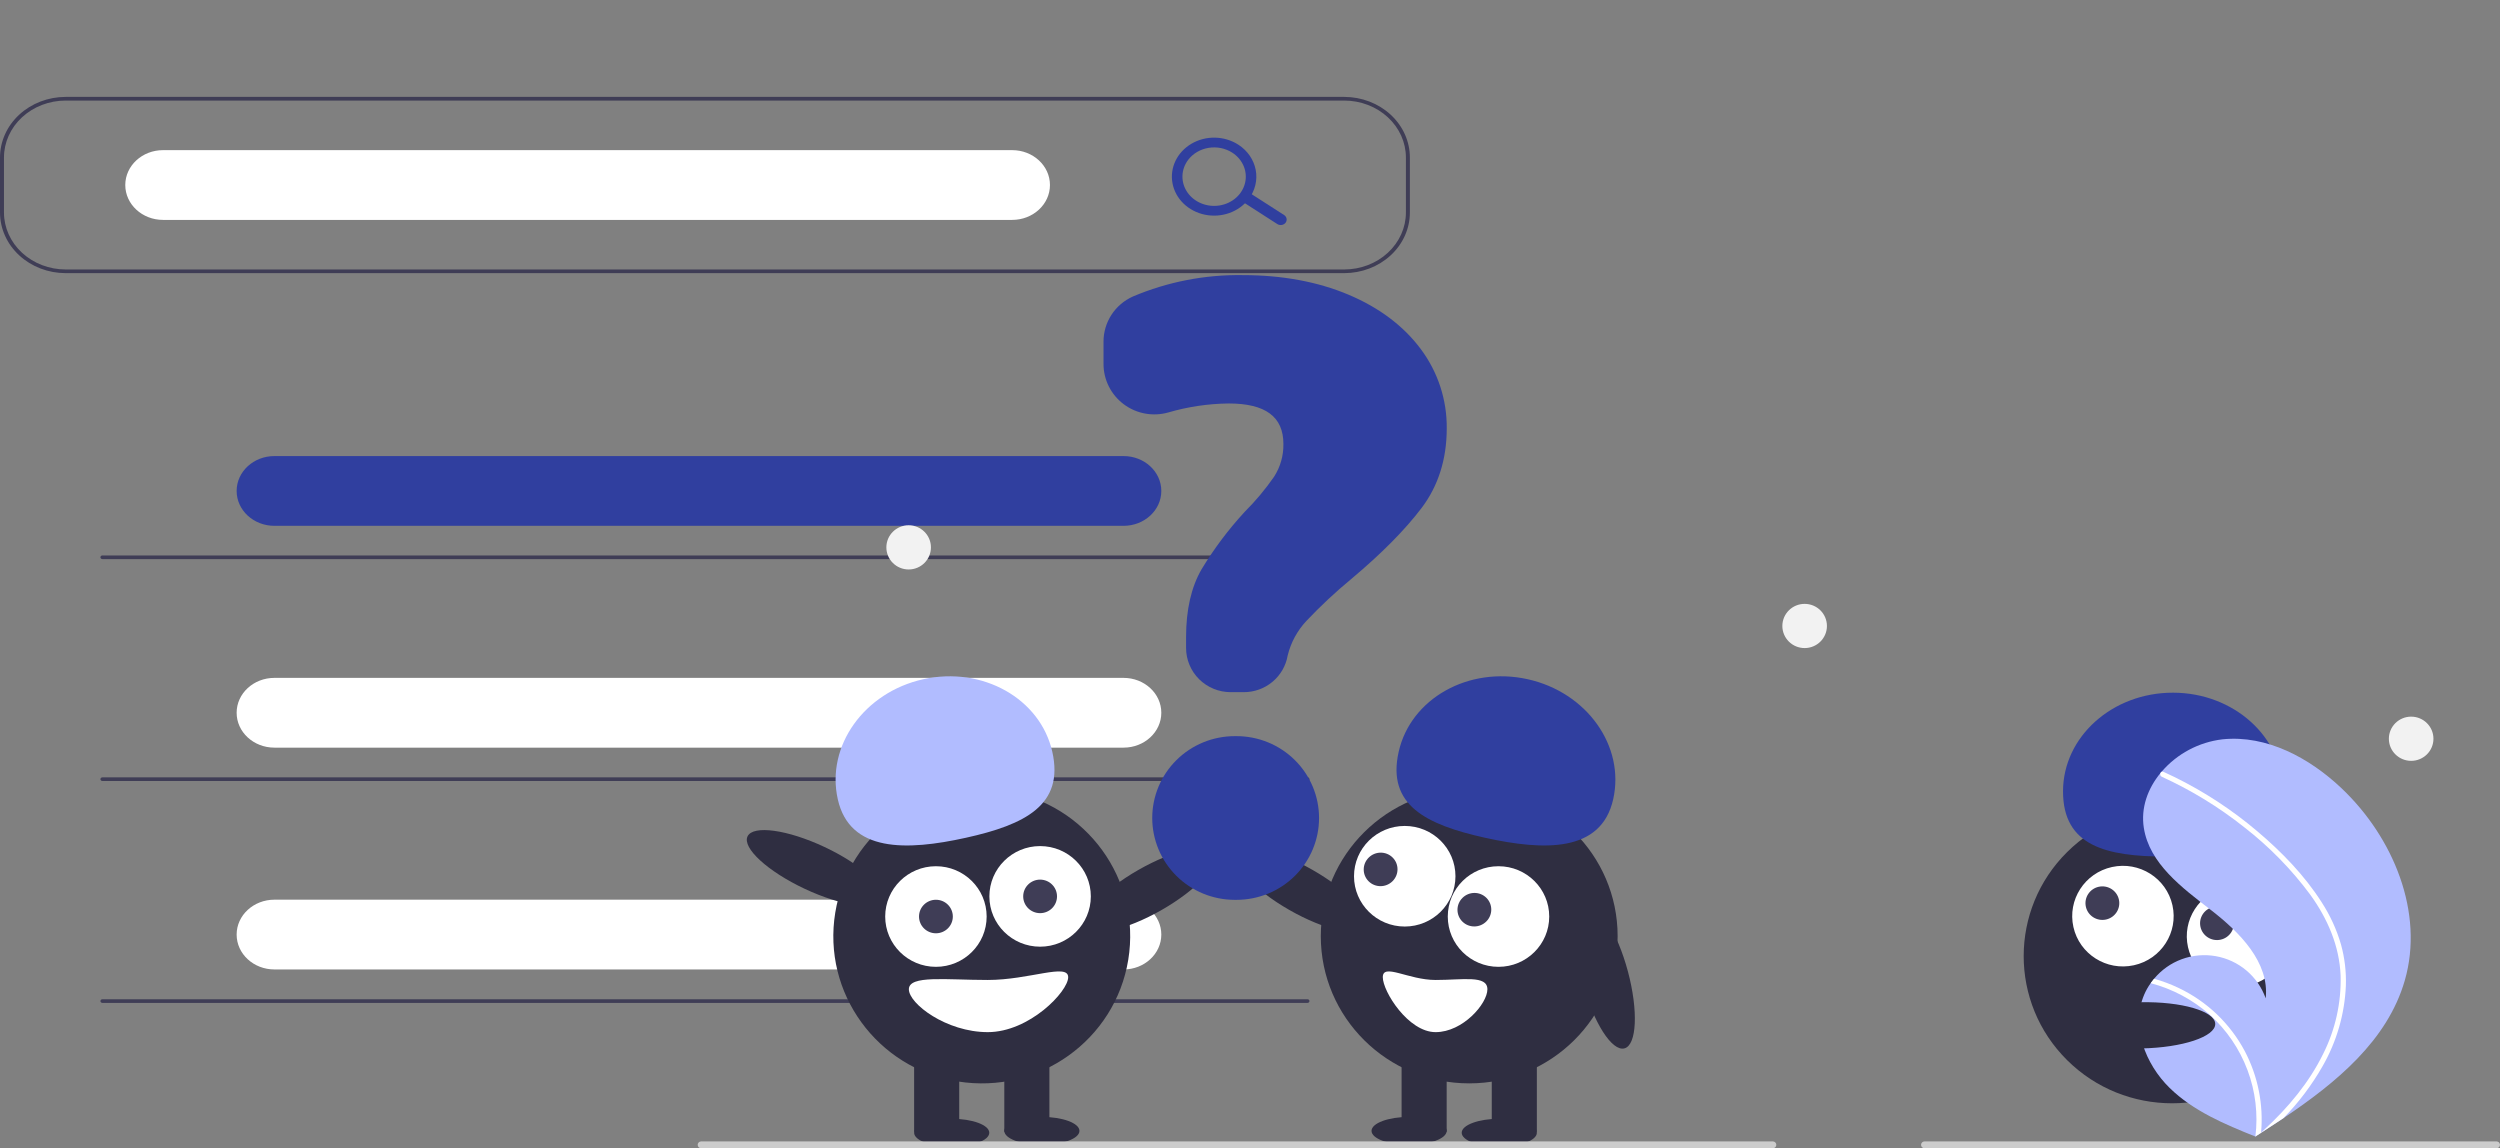 <svg width="516" height="237" viewBox="0 0 516 237" fill="none" xmlns="http://www.w3.org/2000/svg">
<rect x="0" y="0" width="516" height="237" fill="#808080" stroke="none"/>
<g clip-path="url(#clip0_0_1)">
<path d="M277.456 56.376H13.544C9.953 56.372 6.511 55.054 3.972 52.71C1.432 50.365 0.004 47.187 0 43.872V32.504C0.004 29.189 1.432 26.011 3.972 23.667C6.511 21.322 9.953 20.004 13.544 20H277.456C281.047 20.004 284.489 21.322 287.028 23.667C289.568 26.011 290.996 29.189 291 32.504V43.872C290.996 47.187 289.568 50.365 287.028 52.71C284.489 55.054 281.047 56.372 277.456 56.376V56.376ZM13.544 20.758C10.171 20.761 6.937 22 4.552 24.202C2.166 26.404 0.825 29.39 0.821 32.504V43.872C0.825 46.986 2.166 49.972 4.552 52.174C6.937 54.376 10.171 55.615 13.544 55.618H277.456C280.829 55.615 284.063 54.376 286.448 52.174C288.834 49.972 290.175 46.986 290.179 43.872V32.504C290.175 29.39 288.834 26.404 286.448 24.202C284.063 22 280.829 20.761 277.456 20.758H13.544Z" fill="#3F3D56"/>
<path d="M208.912 30.989H33.656C29.349 30.989 25.857 34.212 25.857 38.188V38.188C25.857 42.164 29.349 45.388 33.656 45.388H208.912C213.219 45.388 216.711 42.164 216.711 38.188C216.711 34.212 213.219 30.989 208.912 30.989Z" fill="white"/>
<path d="M231.897 94.132H56.64C52.333 94.132 48.842 97.356 48.842 101.332V101.332C48.842 105.308 52.333 108.531 56.64 108.531H231.897C236.204 108.531 239.695 105.308 239.695 101.332C239.695 97.356 236.204 94.132 231.897 94.132Z" fill="#303F9F"/>
<path d="M231.897 139.914H56.64C52.333 139.914 48.842 143.137 48.842 147.113V147.113C48.842 151.089 52.333 154.313 56.64 154.313H231.897C236.204 154.313 239.695 151.089 239.695 147.113C239.695 143.137 236.204 139.914 231.897 139.914Z" fill="white"/>
<path d="M231.897 185.695H56.64C52.333 185.695 48.842 188.918 48.842 192.894V192.894C48.842 196.871 52.333 200.094 56.64 200.094H231.897C236.204 200.094 239.695 196.871 239.695 192.894C239.695 188.918 236.204 185.695 231.897 185.695Z" fill="white"/>
<path d="M265.345 45.966C265.158 46.212 264.873 46.38 264.552 46.432C264.231 46.484 263.901 46.417 263.634 46.244L256.933 41.94C256.667 41.767 256.485 41.504 256.428 41.208C256.372 40.912 256.445 40.607 256.632 40.361C256.819 40.114 257.104 39.946 257.425 39.894C257.745 39.842 258.076 39.91 258.342 40.082L265.043 44.387C265.31 44.559 265.492 44.822 265.549 45.119C265.605 45.415 265.532 45.72 265.345 45.966Z" fill="#303F9F"/>
<path d="M257.738 41.075C256.748 42.379 255.363 43.383 253.755 43.961C252.148 44.538 250.391 44.662 248.708 44.317C247.024 43.973 245.489 43.175 244.296 42.025C243.104 40.875 242.307 39.424 242.008 37.856C241.708 36.288 241.919 34.673 242.614 33.216C243.308 31.759 244.455 30.524 245.91 29.669C247.364 28.814 249.061 28.375 250.785 28.41C252.509 28.445 254.183 28.951 255.596 29.864C257.488 31.09 258.776 32.959 259.178 35.061C259.579 37.163 259.061 39.326 257.738 41.075ZM245.238 32.995C244.496 33.973 244.085 35.133 244.057 36.326C244.029 37.52 244.385 38.695 245.08 39.702C245.775 40.709 246.777 41.503 247.961 41.984C249.145 42.465 250.457 42.611 251.731 42.404C253.004 42.196 254.183 41.645 255.117 40.819C256.052 39.993 256.7 38.931 256.98 37.765C257.259 36.599 257.159 35.383 256.69 34.27C256.221 33.157 255.405 32.197 254.346 31.512C252.924 30.596 251.167 30.237 249.46 30.515C247.752 30.793 246.234 31.685 245.238 32.995V32.995Z" fill="#303F9F"/>
<path d="M269.862 115.4H21.137C21.029 115.4 20.924 115.36 20.847 115.289C20.77 115.218 20.727 115.121 20.727 115.021C20.727 114.92 20.77 114.824 20.847 114.753C20.924 114.682 21.029 114.642 21.137 114.642H269.862C269.971 114.642 270.076 114.682 270.153 114.753C270.23 114.824 270.273 114.92 270.273 115.021C270.273 115.121 270.23 115.218 270.153 115.289C270.076 115.36 269.971 115.4 269.862 115.4Z" fill="#3F3D56"/>
<path d="M269.862 161.2H21.137C21.029 161.2 20.924 161.16 20.847 161.089C20.77 161.018 20.727 160.922 20.727 160.821C20.727 160.721 20.77 160.624 20.847 160.553C20.924 160.482 21.029 160.442 21.137 160.442H269.862C269.971 160.442 270.076 160.482 270.153 160.553C270.23 160.624 270.273 160.721 270.273 160.821C270.273 160.922 270.23 161.018 270.153 161.089C270.076 161.16 269.971 161.2 269.862 161.2V161.2Z" fill="#3F3D56"/>
<path d="M269.862 207H21.137C21.029 207 20.924 206.96 20.847 206.889C20.77 206.818 20.727 206.722 20.727 206.621C20.727 206.521 20.77 206.424 20.847 206.353C20.924 206.282 21.029 206.242 21.137 206.242H269.862C269.971 206.242 270.076 206.282 270.153 206.353C270.23 206.424 270.273 206.521 270.273 206.621C270.273 206.722 270.23 206.818 270.153 206.889C270.076 206.96 269.971 207 269.862 207V207Z" fill="#3F3D56"/>
</g>
<g clip-path="url(#clip1_0_1)">
<path d="M469.982 218.822C481.945 206.959 481.945 187.725 469.982 175.861C458.019 163.998 438.624 163.998 426.661 175.861C414.698 187.725 414.698 206.959 426.661 218.822C438.624 230.685 458.019 230.685 469.982 218.822Z" fill="#2F2E41"/>
<path d="M440.435 199.228C446.081 197.989 449.645 192.446 448.395 186.848C447.145 181.249 441.556 177.715 435.91 178.954C430.265 180.194 426.701 185.737 427.951 191.335C429.2 196.934 434.79 200.468 440.435 199.228Z" fill="white"/>
<path d="M434.686 189.789C436.568 189.376 437.756 187.528 437.339 185.662C436.922 183.796 435.059 182.618 433.177 183.031C431.296 183.444 430.108 185.292 430.524 187.158C430.941 189.024 432.804 190.202 434.686 189.789Z" fill="#3F3D56"/>
<path d="M464.088 203.386C469.734 202.147 473.297 196.604 472.048 191.005C470.798 185.407 465.208 181.873 459.563 183.112C453.917 184.351 450.354 189.895 451.603 195.493C452.853 201.092 458.443 204.625 464.088 203.386Z" fill="white"/>
<path d="M458.339 193.947C460.221 193.534 461.409 191.686 460.992 189.82C460.576 187.954 458.713 186.776 456.831 187.189C454.949 187.602 453.761 189.45 454.178 191.316C454.594 193.182 456.457 194.36 458.339 193.947Z" fill="#3F3D56"/>
<path d="M447.111 176.805C434.583 176.782 425.789 174.563 425.81 163.307C425.831 152.052 436.004 142.946 448.531 142.969C461.059 142.992 471.198 152.135 471.177 163.39C471.156 174.646 459.639 176.828 447.111 176.805Z" fill="#303F9F"/>
<path d="M496.334 202.419C492.741 214.782 482.248 223.436 471.303 230.787C469.775 231.814 468.246 232.817 466.717 233.796C466.707 233.8 466.696 233.81 466.686 233.815C466.612 233.862 466.538 233.908 466.47 233.956C466.154 234.157 465.838 234.359 465.525 234.559L465.697 234.635C465.697 234.635 465.866 234.724 465.681 234.65C465.626 234.627 465.569 234.606 465.514 234.583C459.156 232.04 452.684 229.31 447.812 224.546C442.757 219.599 439.803 211.839 442.54 205.34C442.9 204.489 443.354 203.68 443.895 202.929C444.117 202.614 444.356 202.312 444.605 202.016C446.115 200.189 448.088 198.793 450.322 197.973C452.556 197.153 454.97 196.937 457.316 197.349C459.662 197.76 461.855 198.784 463.669 200.315C465.484 201.846 466.854 203.828 467.64 206.058C468.444 198.633 462.271 192.414 456.33 187.826C450.386 183.239 443.633 178.245 442.484 170.861C441.842 166.753 443.282 162.772 445.906 159.577C445.988 159.48 446.069 159.383 446.152 159.288C449.347 155.566 453.839 153.176 458.733 152.595C467.847 151.656 476.699 156.44 483.32 162.724C493.977 172.834 500.419 188.363 496.334 202.419Z" fill="#B1BCFF"/>
<path d="M479.204 186.25C480.953 188.948 482.296 191.885 483.19 194.968C483.946 197.724 484.283 200.576 484.188 203.431C483.945 209.304 482.282 215.033 479.34 220.137C477.124 224.008 474.424 227.587 471.303 230.787C469.775 231.814 468.246 232.817 466.717 233.796C466.707 233.8 466.696 233.81 466.686 233.815C466.612 233.862 466.538 233.909 466.47 233.956C466.154 234.157 465.838 234.359 465.525 234.559C465.525 234.559 465.866 234.724 465.682 234.65C465.627 234.627 465.569 234.606 465.514 234.583C466.084 229.95 465.526 225.249 463.886 220.874C462.246 216.498 459.573 212.577 456.09 209.437C452.599 206.345 448.42 204.115 443.895 202.929C444.117 202.614 444.356 202.312 444.605 202.016C446.353 202.502 448.054 203.141 449.688 203.924C455.531 206.706 460.315 211.28 463.332 216.968C466.04 222.134 467.205 227.958 466.691 233.757C466.952 233.522 467.214 233.282 467.468 233.045C472.299 228.578 476.591 223.45 479.495 217.532C482.015 212.521 483.253 206.972 483.101 201.375C482.864 195.271 480.412 189.617 476.861 184.696C472.97 179.445 468.372 174.746 463.197 170.731C457.982 166.588 452.274 163.094 446.203 160.326C446.066 160.263 445.959 160.15 445.904 160.01C445.849 159.871 445.85 159.715 445.907 159.577C445.947 159.452 446.036 159.348 446.153 159.288C446.213 159.262 446.278 159.25 446.344 159.253C446.409 159.256 446.473 159.273 446.531 159.304C447.281 159.646 448.025 159.993 448.764 160.355C454.914 163.37 460.663 167.131 465.879 171.551C470.917 175.81 475.66 180.677 479.204 186.25Z" fill="white"/>
<path d="M196.431 236.682C200.715 236.682 204.187 235.391 204.187 233.798C204.187 232.205 200.715 230.914 196.431 230.914C192.148 230.914 188.676 232.205 188.676 233.798C188.676 235.391 192.148 236.682 196.431 236.682Z" fill="#2F2E41"/>
<path d="M215.044 236.297C219.327 236.297 222.799 235.006 222.799 233.413C222.799 231.821 219.327 230.529 215.044 230.529C210.761 230.529 207.289 231.821 207.289 233.413C207.289 235.006 210.761 236.297 215.044 236.297Z" fill="#2F2E41"/>
<path d="M239.753 187.823C247.081 183.634 251.947 178.388 250.621 176.106C249.294 173.825 242.278 175.372 234.95 179.561C227.621 183.751 222.755 188.997 224.082 191.278C225.408 193.56 232.424 192.013 239.753 187.823Z" fill="#2F2E41"/>
<path d="M232.873 198.096C235.583 181.535 224.242 165.932 207.542 163.244C190.843 160.557 175.108 171.803 172.398 188.364C169.688 204.925 181.029 220.528 197.729 223.216C214.428 225.903 230.163 214.657 232.873 198.096Z" fill="#2F2E41"/>
<path d="M197.982 217.071H188.676V233.606H197.982V217.071Z" fill="#2F2E41"/>
<path d="M216.595 217.071H207.289V233.606H216.595V217.071Z" fill="#2F2E41"/>
<path d="M214.678 195.396C220.46 195.396 225.147 190.748 225.147 185.014C225.147 179.28 220.46 174.632 214.678 174.632C208.895 174.632 204.208 179.28 204.208 185.014C204.208 190.748 208.895 195.396 214.678 195.396Z" fill="white"/>
<path d="M214.677 188.475C216.605 188.475 218.167 186.925 218.167 185.014C218.167 183.103 216.605 181.553 214.677 181.553C212.75 181.553 211.188 183.103 211.188 185.014C211.188 186.925 212.75 188.475 214.677 188.475Z" fill="#3F3D56"/>
<path d="M193.175 199.554C198.957 199.554 203.644 194.906 203.644 189.172C203.644 183.438 198.957 178.789 193.175 178.789C187.392 178.789 182.705 183.438 182.705 189.172C182.705 194.906 187.392 199.554 193.175 199.554Z" fill="white"/>
<path d="M193.174 192.632C195.102 192.632 196.664 191.083 196.664 189.172C196.664 187.26 195.102 185.711 193.174 185.711C191.247 185.711 189.685 187.26 189.685 189.172C189.685 191.083 191.247 192.632 193.174 192.632Z" fill="#3F3D56"/>
<path d="M172.921 164.98C170.447 153.994 178.354 142.894 190.581 140.187C202.808 137.48 214.725 144.19 217.198 155.175C219.672 166.16 211.568 170.212 199.341 172.919C187.115 175.626 175.394 175.965 172.921 164.98Z" fill="#B1BCFF"/>
<path d="M181.972 185.643C183.11 183.264 177.836 178.421 170.193 174.826C162.55 171.232 155.432 170.246 154.294 172.626C153.156 175.005 158.429 179.848 166.072 183.443C173.715 187.038 180.834 188.023 181.972 185.643Z" fill="#2F2E41"/>
<path d="M187.589 204.189C187.589 207.162 195.309 213.033 203.875 213.033C212.441 213.033 220.473 204.663 220.473 201.69C220.473 198.716 212.441 202.266 203.875 202.266C195.309 202.266 187.589 201.216 187.589 204.189Z" fill="white"/>
<path d="M309.451 236.682C313.734 236.682 317.206 235.391 317.206 233.798C317.206 232.205 313.734 230.914 309.451 230.914C305.167 230.914 301.695 232.205 301.695 233.798C301.695 235.391 305.167 236.682 309.451 236.682Z" fill="#2F2E41"/>
<path d="M290.838 236.297C295.121 236.297 298.593 235.006 298.593 233.413C298.593 231.821 295.121 230.529 290.838 230.529C286.555 230.529 283.083 231.821 283.083 233.413C283.083 235.006 286.555 236.297 290.838 236.297Z" fill="#2F2E41"/>
<path d="M281.8 191.278C283.126 188.997 278.26 183.751 270.932 179.561C263.603 175.372 256.587 173.825 255.261 176.106C253.935 178.388 258.8 183.634 266.129 187.823C273.457 192.013 280.473 193.56 281.8 191.278Z" fill="#2F2E41"/>
<path d="M303.246 223.608C320.164 223.608 333.879 210.007 333.879 193.23C333.879 176.453 320.164 162.852 303.246 162.852C286.328 162.852 272.613 176.453 272.613 193.23C272.613 210.007 286.328 223.608 303.246 223.608Z" fill="#2F2E41"/>
<path d="M317.206 217.071H307.899V233.606H317.206V217.071Z" fill="#2F2E41"/>
<path d="M298.593 217.071H289.287V233.606H298.593V217.071Z" fill="#2F2E41"/>
<path d="M309.29 199.554C315.072 199.554 319.76 194.906 319.76 189.172C319.76 183.438 315.072 178.789 309.29 178.789C303.508 178.789 298.821 183.438 298.821 189.172C298.821 194.906 303.508 199.554 309.29 199.554Z" fill="white"/>
<path d="M306.768 190.199C308.135 188.844 308.144 186.654 306.787 185.308C305.431 183.962 303.223 183.968 301.855 185.323C300.488 186.678 300.479 188.868 301.836 190.214C303.192 191.561 305.4 191.554 306.768 190.199Z" fill="#3F3D56"/>
<path d="M289.938 191.238C295.72 191.238 300.407 186.59 300.407 180.856C300.407 175.122 295.72 170.474 289.938 170.474C284.156 170.474 279.468 175.122 279.468 180.856C279.468 186.59 284.156 191.238 289.938 191.238Z" fill="white"/>
<path d="M287.415 181.883C288.783 180.528 288.792 178.339 287.435 176.992C286.078 175.646 283.87 175.652 282.503 177.007C281.135 178.362 281.127 180.552 282.483 181.898C283.84 183.245 286.048 183.238 287.415 181.883Z" fill="#3F3D56"/>
<path d="M306.54 172.919C294.313 170.212 286.21 166.16 288.684 155.175C291.157 144.19 303.074 137.479 315.301 140.187C327.528 142.894 335.434 153.994 332.961 164.979C330.488 175.964 318.767 175.626 306.54 172.919Z" fill="#303F9F"/>
<path d="M335.279 216.386C337.846 215.71 338.166 208.59 335.995 200.482C333.823 192.375 329.982 186.35 327.416 187.026C324.849 187.702 324.529 194.823 326.7 202.93C328.872 211.038 332.713 217.062 335.279 216.386Z" fill="#2F2E41"/>
<path d="M296.306 202.267C290.682 202.267 285.409 198.717 285.409 201.69C285.409 204.663 290.682 213.034 296.306 213.034C301.93 213.034 306.998 207.163 306.998 204.19C306.998 201.216 301.93 202.267 296.306 202.267Z" fill="white"/>
<path d="M256.718 142.862H253.997C251.561 142.86 249.224 141.898 247.501 140.19C245.778 138.481 244.808 136.164 244.806 133.747V131.482C244.806 125.873 245.877 121.175 247.992 117.522C250.553 113.271 253.542 109.289 256.912 105.635C259.15 103.404 261.18 100.977 262.978 98.385C264.268 96.371 264.934 94.026 264.894 91.64C264.894 86.013 261.197 83.277 253.591 83.277C249.372 83.324 245.18 83.948 241.133 85.131C239.572 85.573 237.929 85.65 236.334 85.355C234.738 85.06 233.233 84.402 231.938 83.433C230.642 82.463 229.591 81.209 228.867 79.768C228.143 78.328 227.766 76.74 227.766 75.13V70.546C227.757 68.572 228.326 66.638 229.403 64.978C230.48 63.319 232.02 62.005 233.835 61.195C240.983 58.17 248.691 56.667 256.461 56.781C264.601 56.781 271.949 58.137 278.302 60.811C284.667 63.491 289.695 67.27 293.247 72.043C296.789 76.782 298.671 82.54 298.607 88.438C298.607 94.772 296.864 100.289 293.425 104.835C290.023 109.336 285.147 114.262 278.931 119.479C275.657 122.18 272.554 125.079 269.64 128.159C267.758 130.17 266.428 132.625 265.777 135.291C265.414 137.412 264.305 139.337 262.646 140.723C260.988 142.109 258.887 142.867 256.718 142.862V142.862Z" fill="#303F9F"/>
<path d="M255.206 185.728H254.847C250.33 185.725 246 183.944 242.808 180.776C239.615 177.608 237.822 173.313 237.822 168.834C237.822 164.355 239.615 160.06 242.808 156.892C246 153.724 250.33 151.943 254.847 151.94H255.206C257.444 151.938 259.66 152.374 261.728 153.223C263.797 154.071 265.676 155.315 267.259 156.884C268.842 158.453 270.098 160.316 270.955 162.366C271.812 164.417 272.253 166.614 272.253 168.834C272.253 171.053 271.812 173.251 270.955 175.301C270.098 177.352 268.842 179.215 267.259 180.784C265.676 182.353 263.797 183.597 261.728 184.445C259.66 185.293 257.444 185.729 255.206 185.728Z" fill="#303F9F"/>
<path d="M365.92 237H144.711C144.523 237 144.342 236.926 144.208 236.793C144.075 236.661 144 236.482 144 236.295C144 236.108 144.075 235.928 144.208 235.796C144.342 235.664 144.523 235.589 144.711 235.589H365.92C366.108 235.589 366.289 235.664 366.423 235.796C366.556 235.928 366.631 236.108 366.631 236.295C366.631 236.482 366.556 236.661 366.423 236.793C366.289 236.926 366.108 237 365.92 237Z" fill="#CCCCCC"/>
<path d="M515.289 237H397.216C397.028 237 396.847 236.926 396.713 236.793C396.58 236.661 396.505 236.482 396.505 236.295C396.505 236.108 396.58 235.928 396.713 235.796C396.847 235.664 397.028 235.589 397.216 235.589H515.289C515.477 235.589 515.658 235.664 515.792 235.796C515.925 235.928 516 236.108 516 236.295C516 236.482 515.925 236.661 515.792 236.793C515.658 236.926 515.477 237 515.289 237Z" fill="#CCCCCC"/>
<path d="M442.006 216.397C450.463 216.233 457.277 213.965 457.226 211.332C457.174 208.699 450.275 206.698 441.818 206.862C433.361 207.026 426.546 209.293 426.598 211.926C426.65 214.559 433.549 216.561 442.006 216.397Z" fill="#2F2E41"/>
<path d="M372.478 133.762C375.019 133.762 377.078 131.72 377.078 129.2C377.078 126.681 375.019 124.639 372.478 124.639C369.938 124.639 367.878 126.681 367.878 129.2C367.878 131.72 369.938 133.762 372.478 133.762Z" fill="#F2F2F2"/>
<path d="M187.545 117.539C190.085 117.539 192.145 115.496 192.145 112.977C192.145 110.458 190.085 108.416 187.545 108.416C185.005 108.416 182.945 110.458 182.945 112.977C182.945 115.496 185.005 117.539 187.545 117.539Z" fill="#F2F2F2"/>
<path d="M497.663 157.039C500.204 157.039 502.263 154.996 502.263 152.477C502.263 149.958 500.204 147.916 497.663 147.916C495.123 147.916 493.063 149.958 493.063 152.477C493.063 154.996 495.123 157.039 497.663 157.039Z" fill="#F2F2F2"/>
</g>
<defs>
<clipPath id="clip0_0_1">
<rect width="291" height="187" fill="white" transform="translate(0 20)"/>
</clipPath>
<clipPath id="clip1_0_1">
<rect width="372" height="237" fill="white" transform="translate(144)"/>
</clipPath>
</defs>
</svg>
